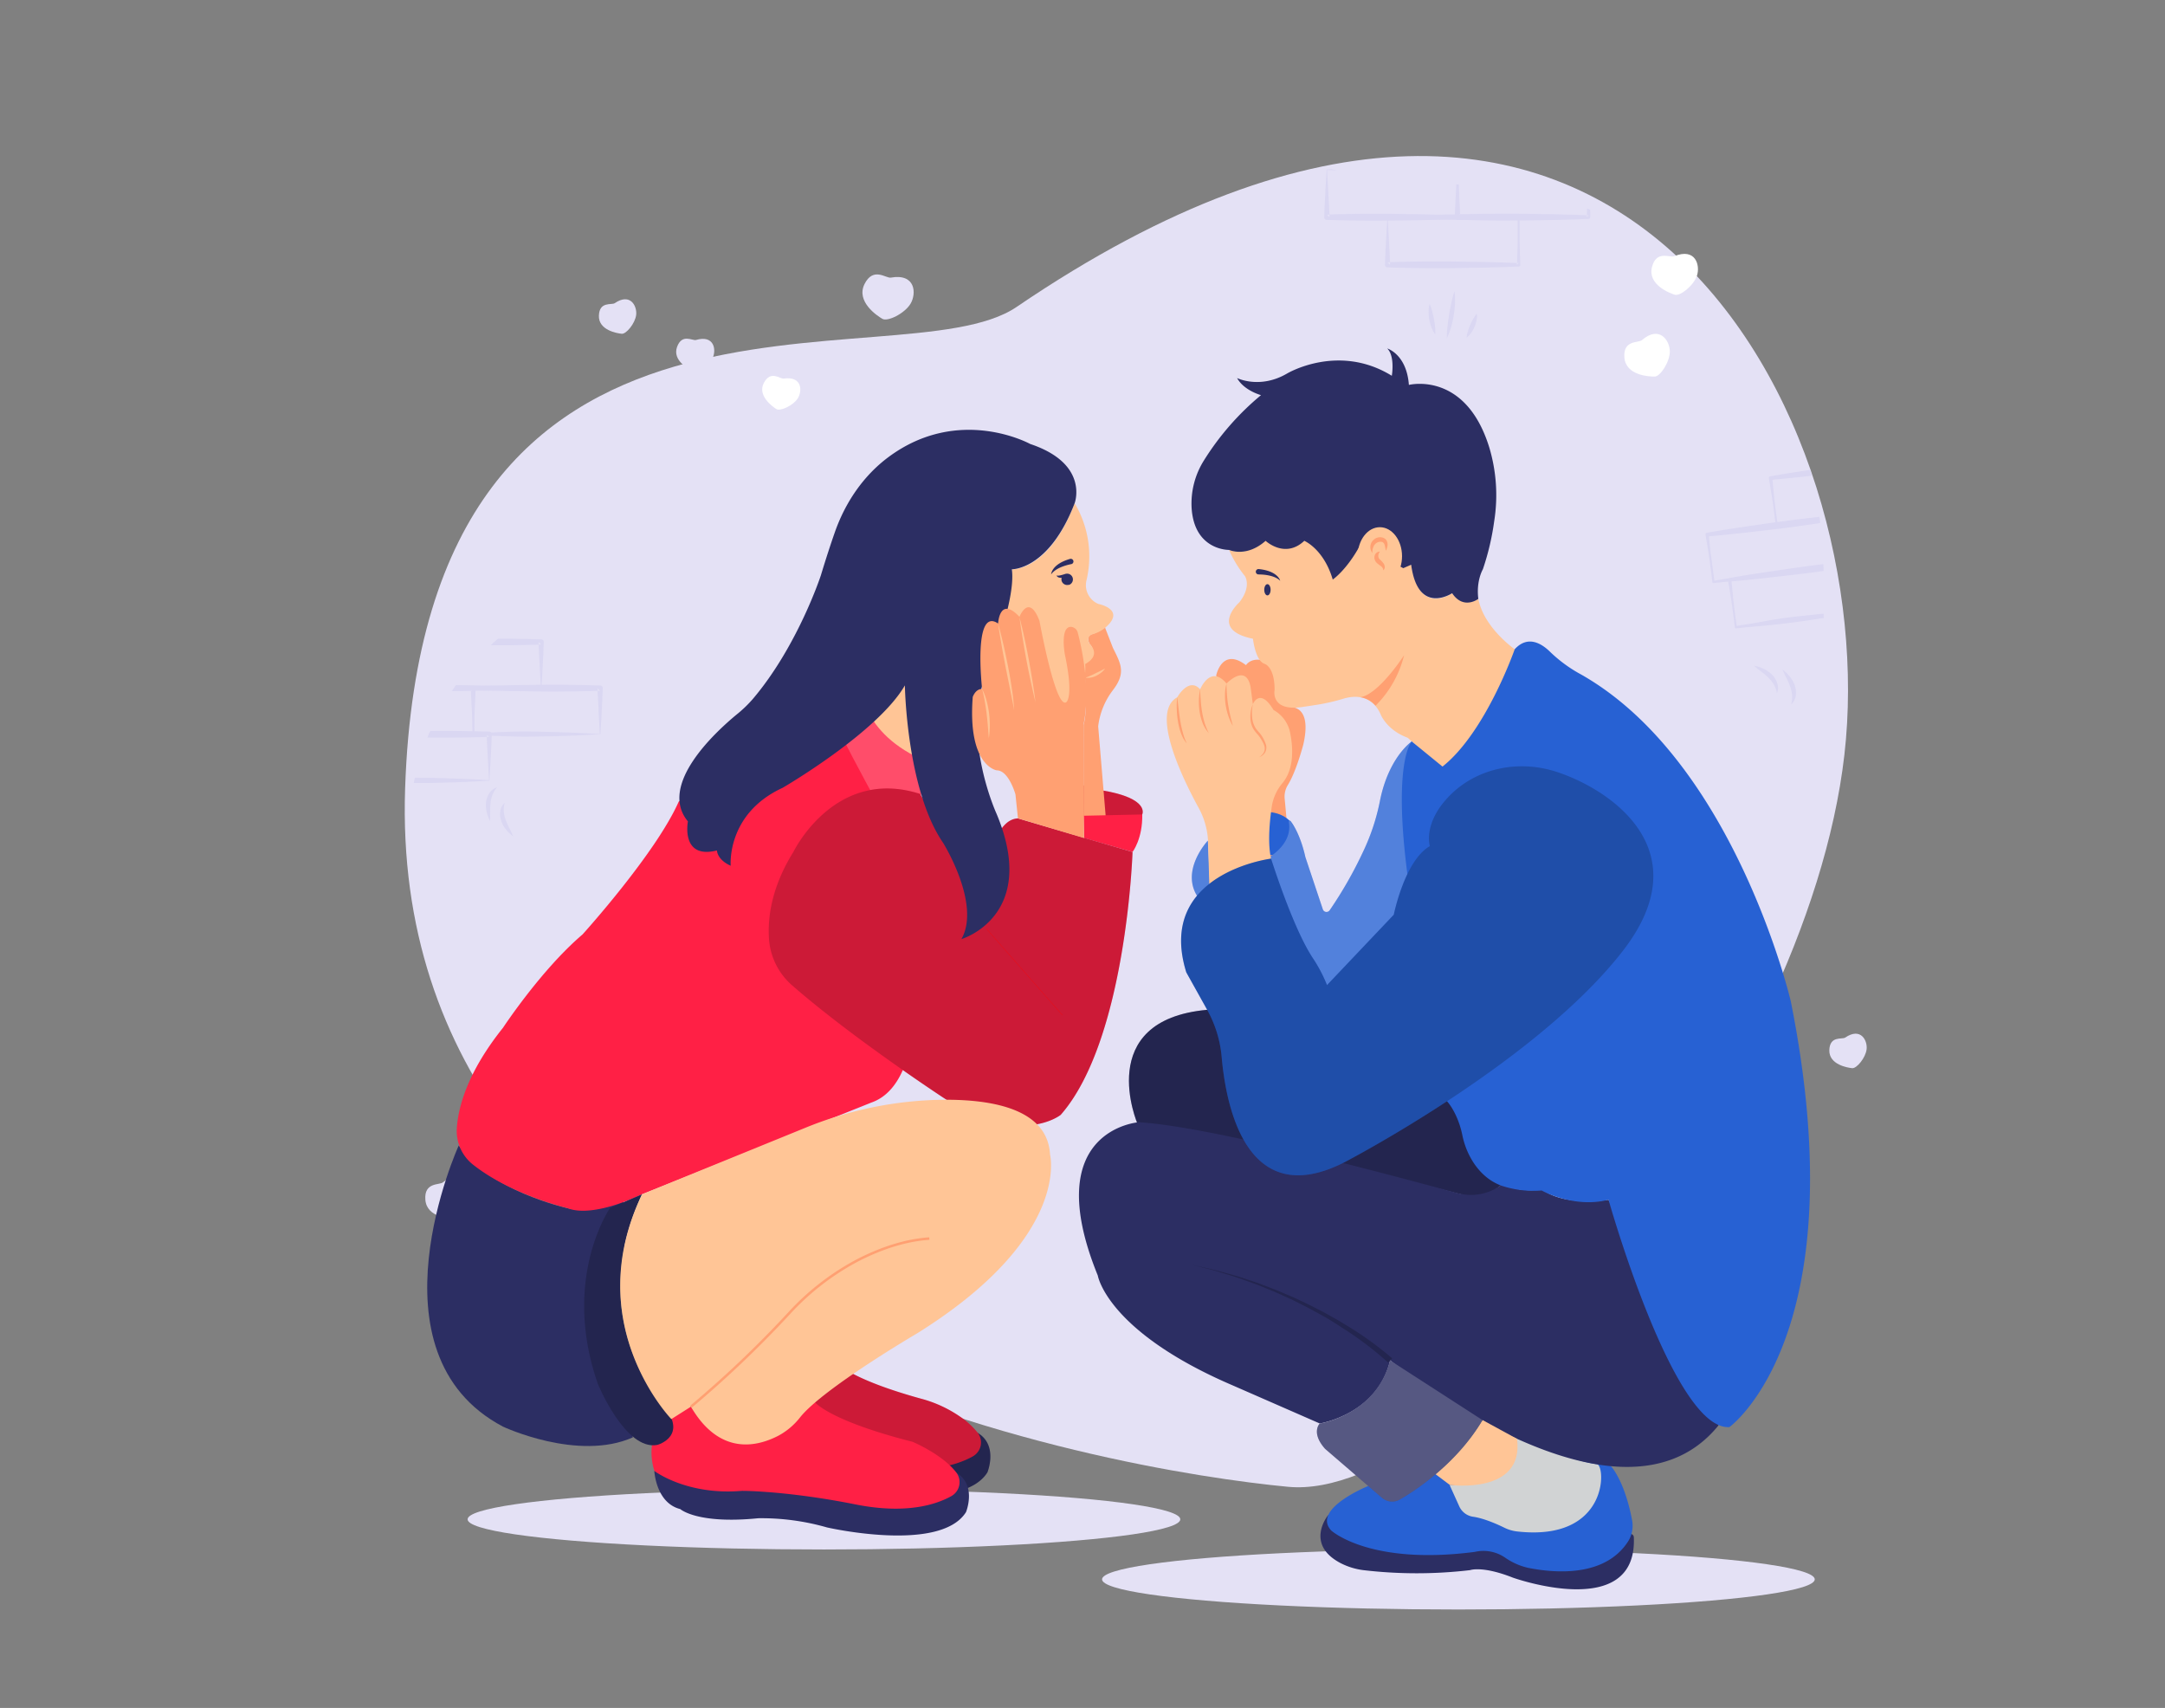 <svg id="a1b1b867-d132-46b0-9384-142c0652112b" data-name="Layer 1" xmlns="http://www.w3.org/2000/svg" width="865.76" height="682.89" viewBox="0 0 865.76 682.89"><rect x="0" y="0" width="865.76" height="682.89" fill="#808080" stroke="none"/><path d="M406.52,122.73C359.41,154.79,169.57,90.24,162,315.24s284,272.7,353.1,279.23S722.36,434,737.55,301.82,649.17-42.39,406.52,122.73Z" fill="#e4e1f5"/><path d="M245.82,121.22c-1.22.83-6.13-.84-6.33,5s7.35,7.06,9.14,7.23,5.37-4.16,5.77-7.58S252.11,116.94,245.82,121.22Z" fill="#e4e1f5"/><path d="M278.32,135.93c-1.42.41-5.58-2.7-7.57,2.78s4.82,9,6.47,9.71,6.39-2.3,7.82-5.43S285.62,133.8,278.32,135.93Z" fill="#e4e1f5"/><path d="M231.29,520.63c-1.22.84-6.14-.84-6.34,5s7.36,7.06,9.15,7.23,5.37-4.15,5.76-7.58S237.57,516.36,231.29,520.63Z" fill="#e4e1f5"/><path d="M737.87,414.86c-1.23.83-6.14-.84-6.34,5s7.36,7.06,9.15,7.23,5.37-4.16,5.76-7.58S744.15,410.58,737.87,414.86Z" fill="#e4e1f5"/><path d="M702,415.1c-1.45.27-5.28-3.24-7.8,2s3.9,9.42,5.47,10.3,6.59-1.65,8.32-4.63S709.48,413.71,702,415.1Z" fill="#e4e1f5"/><path d="M538.88,550.57c-1.22.83-6.14-.85-6.33,5s7.35,7.06,9.14,7.23,5.37-4.15,5.77-7.58S545.17,546.29,538.88,550.57Z" fill="#fff"/><path d="M240.27,455.62c-1.46.21-5.13-3.46-7.88,1.68s3.49,9.58,5,10.53,6.65-1.37,8.51-4.27S247.8,454.55,240.27,455.62Z" fill="#fff"/><path d="M313.37,151.37c-1.46.21-5.14-3.46-7.89,1.68s3.49,9.58,5,10.52,6.66-1.36,8.52-4.26S320.89,150.3,313.37,151.37Z" fill="#fff"/><path d="M356.21,111c-1.95.34-7-4.43-10.5,2.58s5.07,12.71,7.16,13.91,8.87-2.1,11.25-6.06S366.27,109.22,356.21,111Z" fill="#e4e1f5"/><path d="M684.7,489.7c-1.86.33-6.7-4.22-10,2.46s4.83,12.13,6.83,13.27,8.45-2,10.72-5.78S694.29,488.05,684.7,489.7Z" fill="#e4e1f5"/><path d="M177.15,472.73c-1.38,1.18-7.62-.18-7.05,7s10,7.61,12.17,7.57,6-5.82,6-10.05S184.23,466.64,177.15,472.73Z" fill="#e4e1f5"/><path d="M213.84,438.13c-1.38,1.18-7.62-.18-7.05,7s10,7.6,12.17,7.56,6-5.82,6-10.05S220.92,432,213.84,438.13Z" fill="#fff"/><path d="M669.47,102.46c-1.68.68-7.16-2.58-8.88,4.38s7,10.36,9.16,11,7.51-3.63,8.85-7.65S678.12,98.91,669.47,102.46Z" fill="#fff"/><path d="M656.58,136c-1.37,1.18-7.61-.18-7,7s10,7.61,12.17,7.56,6-5.82,6-10.05S663.67,129.87,656.58,136Z" fill="#fff"/><ellipse cx="583.2" cy="631.47" rx="142.5" ry="12.06" fill="#e4e1f5"/><ellipse cx="329.49" cy="607.47" rx="142.5" ry="12.06" fill="#e4e1f5"/><path d="M486.34,270.08s2.3-11.46,11.92-4.13c0,0,1.49-2.55,5.48-2.15a9.22,9.22,0,0,1,8.05,8l1,6.8a5,5,0,0,0,4.17,4.16c3.13.53,6.82,3.4,4.24,14.85,0,0-2.77,10.74-6.2,16.25a8.86,8.86,0,0,0-1.27,5.51l1.58,17.05-7,6.95-9.12-27Z" fill="#ffa072"/><path d="M270.2,572.22s.61,12.83,10.39,15.27c0,0,6.72,6.11,31.16,3.67a95.45,95.45,0,0,1,27.5,3.66s45.21,10.39,55.6-6.11c0,0,4.45-10.81-3.88-15.79Z" fill="#2c2e63"/><path d="M270.2,572.22s.61,12.83,10.39,15.27c0,0,6.72,6.11,31.16,3.67a95.45,95.45,0,0,1,27.5,3.66s45.21,10.39,55.6-6.11c0,0,4.45-10.81-3.88-15.79Z" opacity="0.2"/><path d="M261.65,588.1s.61,12.83,10.39,15.28c0,0,6.72,6.11,31.16,3.66a95.19,95.19,0,0,1,27.49,3.67s45.22,10.39,55.6-6.11c0,0,4.46-10.81-3.88-15.79Z" fill="#2c2e63"/><path d="M350.85,585.66c20.24,4.05,32.25-.06,38.17-3.37a6.39,6.39,0,0,0,2-9.37,32,32,0,0,0-7-6.44,50.09,50.09,0,0,0-15.66-7.23c-29-8-33.94-14.53-33.94-14.53-4.28.61-7.95,7.95-7.95,7.95-9.77,9.77-18.94,7.94-18.94,7.94-15.88,0-22.6-14.05-22.6-14.05-22,5.49-14.67,25.66-14.67,25.66S283,582,305,580.16C305,580.16,323.36,580.16,350.85,585.66Z" fill="#ff2045"/><path d="M350.85,585.66c20.24,4.05,32.25-.06,38.17-3.37a6.39,6.39,0,0,0,2-9.37,32,32,0,0,0-7-6.44,50.09,50.09,0,0,0-15.66-7.23c-29-8-33.94-14.53-33.94-14.53-4.28.61-7.95,7.95-7.95,7.95-9.77,9.77-18.94,7.94-18.94,7.94-15.88,0-22.6-14.05-22.6-14.05-22,5.49-14.67,25.66-14.67,25.66S283,582,305,580.16C305,580.16,323.36,580.16,350.85,585.66Z" opacity="0.2"/><path d="M342.3,601.55c20.24,4,32.25-.06,38.16-3.37a6.39,6.39,0,0,0,2-9.37c-5.52-7.29-17.5-12.32-17.5-12.32-33.61-8.55-39.11-15.88-39.11-15.88-4.27.61-7.94,7.94-7.94,7.94-9.78,9.78-18.94,7.94-18.94,7.94-15.89,0-22.61-14-22.61-14-22,5.5-14.66,25.66-14.66,25.66s12.83,9.78,34.83,7.95C296.48,596.05,314.81,596.05,342.3,601.55Z" fill="#ff2045"/><path d="M183.44,458s-37.88,83.1,17.72,112.42c0,0,29.94,14.06,51.93,4.28,0,0-15.84-56.34-3.62-94.83,0,0-12.87,5.63-22.65,3.18C226.82,483,195.66,476.29,183.44,458Z" fill="#2c2e63"/><path d="M433.28,326.16s23.49,8,23.49-.53c0,0,3.2-6.41-16-9.61l-8-2.14Z" fill="#ff2045"/><path d="M433.28,326.16s23.49,8,23.49-.53c0,0,3.2-6.41-16-9.61l-8-2.14Z" opacity="0.2"/><path d="M442.36,328.83l-3.21-38.43A29.62,29.62,0,0,1,445,276c5.33-6.94,3.28-10.49.07-16.91l-3.21-8.25,0,0a17,17,0,0,1-5.13,2.7c-1.22.43-2.28,1.47-.94,4,0,0,4.07,3.57-2.35,8.15,0,0,1.94,17.07-.15,24.16v36.3Z" fill="#ffa072"/><path d="M361.85,274.05S351,285.82,346.23,288.48c0,0,13.74,12.59,20.68,15.26Z" fill="#ffc596"/><path d="M189.25,465.73a17.12,17.12,0,0,1-6.58-14.57c.55-8.45,4.18-22.36,18.49-40.25,0,0,15.27-23.21,31.77-37.27,0,0,29.33-32.38,38.49-53.15L331.3,282.6s11.61,28.72,27.5,42.77c0,0,23.22,103.87-10.39,115.48l-91.65,36.66s-19.55,9.78-29.94,5.5C226.82,483,204.58,477.81,189.25,465.73Z" fill="#ff2045"/><path d="M433.28,326.16l.26,8.89,19.35,5.6s4.09-5.3,3.88-15Z" fill="#ff2045"/><path d="M441.89,267.33a7.14,7.14,0,0,1-1.54,1.61,11.58,11.58,0,0,1-1.88,1.21,7.63,7.63,0,0,1-4.37.84l2-.84c.64-.3,1.29-.57,1.91-.9C439.3,268.63,440.53,268,441.89,267.33Z" fill="#ffc596"/><path d="M429.74,201.2a41.49,41.49,0,0,1,4.74,30.8,8.13,8.13,0,0,0,4.74,9.47s11.45,2.21,2.63,9.61a13.58,13.58,0,0,1-4.79,2.47c-1.35.41-2.74,1.44-1.28,4,0,0,4.89,4.28-1.83,7.95.94,11.88-8.27,22-19.25,22.31-9.92.31-19.08-7.41-20.46-18,1.82-5.33,3.48-11.1,5.19-17.18,2.6-9.24,5.19-19.78,5.19-25C404.62,227.61,419.42,228.56,429.74,201.2Z" fill="#ffc596"/><path d="M531.1,605.82s-9.53,11.54,5,19.17a27.48,27.48,0,0,0,9.08,2.8,182.59,182.59,0,0,0,42.69,0s4.89-1.83,17.11,3c0,0,49.84,17.8,48.37-16.17a1.39,1.39,0,0,0-1.6-1.31l-37.6,5.87-40.33-10.38Z" fill="#2c2e63"/><path d="M547,594.21s-22.61,9.17-14.67,17.72c0,0,15.28,14.06,57.44,8.56a15.34,15.34,0,0,1,12.12,2.31,26.3,26.3,0,0,0,9.08,4.05c10.2,2.07,30.88,4.07,40.2-10.72a11.71,11.71,0,0,0,1.45-8.47c-1-5.36-3.33-14.6-7.86-20.78l-16.5-18.33Z" fill="#2761d3"/><ellipse cx="506.44" cy="333.34" rx="11.52" ry="8.7" fill="#2761d3"/><path d="M560.67,226.71l-8.88-4.32-8.87-4.33a99.65,99.65,0,0,1-9.56,13.2s-5.46-14.11-11.83-15c0,0-7.69,6.25-15.43-.58,0,0-6,7-14.61,4.22a45.59,45.59,0,0,0,6.37,10.47s2.74,4.1-2.27,10.47c0,0-12.29,10.92,5.46,14.56,0,0,.91,8.65,4.55,10,0,0,4.1.91,4.1,10.47,0,0-1.82,8.65,10.92,6.83,2.89-.42,5.25-.78,7.16-1.1a78.8,78.8,0,0,0,9.71-2.32c3.44-1,10.78-2,14.53,6.15,0,0,2.28,6.37,10.92,9.56l14.45,12.94s23.28-23.73,28.79-48c0,0-12.75-8.64-15-20.48,0,0-5.92,4.1-10.47-2.27,0,0-13.2,9.56-16.38-11.38l-3.64.91" fill="#ffc596"/><path d="M638.57,585.4c3.61.43,4.89,31.14-32,26.91a15.56,15.56,0,0,1-5-1.49c-2.9-1.42-8.16-3.76-12.49-4.38a7.17,7.17,0,0,1-5.54-4.17l-3.87-8.55s26.85,2.13,24.67-19.56C604.4,574.16,628.19,584.18,638.57,585.4Z" fill="#d1d3d4"/><path d="M454.9,449.41S437,407.89,482.74,403.75l85.45.92,49.06,50.51-16.54,18.33-8,6.2S472.94,448.68,454.9,449.41Z" fill="#2c2e63"/><path d="M454.9,449.41S437,407.89,482.74,403.75l85.45.92,49.06,50.51-16.54,18.33-8,6.2S472.94,448.68,454.9,449.41Z" opacity="0.2"/><path d="M455.37,448.7S415.21,451.57,439,510c0,0,3.61,22.37,54.12,44l34.64,15.15s23.09-3.61,28.14-25.26c0,0,91.64,75.05,131.33,26l-44-90.2s-18,2.89-26.7-4.33c0,0-7.1,2-15.82-1.87h0A20.27,20.27,0,0,1,583,477.08C556.74,470,484.66,450.45,455.37,448.7Z" fill="#2c2e63"/><path d="M564.54,296.46s-9.31,6.26-12.76,24a85.72,85.72,0,0,1-6.69,20.08,164.21,164.21,0,0,1-13.38,23.43,1.54,1.54,0,0,1-2.72-.38l-7-20.95s-1.77-8.88-5.86-14.31a.42.42,0,0,0-.75.34c.91,4.58-.13,16.33-31.63,22.63L483,336.12s-11.55,12.26-3.61,23.09l31,59.17,54.12-44.74Z" fill="#2761d3"/><path d="M564.54,296.46s-9.31,6.26-12.76,24a85.72,85.72,0,0,1-6.69,20.08,164.21,164.21,0,0,1-13.38,23.43,1.54,1.54,0,0,1-2.72-.38l-7-20.95s-1.77-8.88-5.86-14.31a.42.42,0,0,0-.75.34c.91,4.58-.13,16.33-31.63,22.63L483,336.12s-11.55,12.26-3.61,23.09l31,59.17,54.12-44.74Z" fill="#fff" opacity="0.2"/><path d="M313.58,274.66S303.81,293,291,306.43c0,0-12.22,14.06-15.89,22" fill="none" stroke="red" stroke-miterlimit="10" stroke-width="0.1"/><path d="M331.3,282.6l12.83-7.33s1.23,21.39,31.78,31.16l3.66,13.44s-19-4.47-31.2-3.25C348.37,316.62,334.36,291.16,331.3,282.6Z" fill="#ff2045"/><path d="M331.3,282.6l12.83-7.33s1.23,21.39,31.78,31.16l3.66,13.44s-19-4.47-31.2-3.25C348.37,316.62,334.36,291.16,331.3,282.6Z" fill="#fff" opacity="0.2"/><path d="M316.79,394a27.08,27.08,0,0,1-9.27-18.5c-.59-8.51.93-20.71,9.73-34.84,0,0,16.5-34.22,50.71-23.22a326.23,326.23,0,0,1,15.38,29.82c3.47,7.67,6.47,15.07,9.06,22.12-.45-4.57.42-11.87,2.06-20.86,1.91-10.46,5.58-21,12.61-21.3l45.82,13.44s-2.44,75.15-28.72,105.09c0,0-16.49,13.44-47.65-7.33C376.52,438.41,340.66,414.85,316.79,394Z" fill="#ff2045"/><path d="M316.79,394a27.08,27.08,0,0,1-9.27-18.5c-.59-8.51.93-20.71,9.73-34.84,0,0,16.5-34.22,50.71-23.22a326.23,326.23,0,0,1,15.38,29.82c3.47,7.67,6.47,15.07,9.06,22.12-.45-4.57.42-11.87,2.06-20.86,1.91-10.46,5.58-21,12.61-21.3l45.82,13.44s-2.44,75.15-28.72,105.09c0,0-16.49,13.44-47.65-7.33C376.52,438.41,340.66,414.85,316.79,394Z" opacity="0.2"/><path d="M243.93,483s-19.55,28.11-4.89,70.27c0,0,11,26.88,23.83,24.44,0,0,13.44-3.67,1.22-17.11,0,0-30.55-33.61-7.33-83.1Z" fill="#2c2e63"/><path d="M243.93,483s-19.55,28.11-4.89,70.27c0,0,11,26.88,23.83,24.44,0,0,13.44-3.67,1.22-17.11,0,0-30.55-33.61-7.33-83.1Z" opacity="0.2"/><line x1="424.84" y1="405.89" x2="394.43" y2="371.3" fill="none" stroke="red" stroke-miterlimit="10" stroke-width="0.1"/><path d="M564.31,225.8c2.73,20.48,16.38,11.38,16.38,11.38,4.55,6.82,10.47,2.27,10.47,2.27-.91-7.28,1.82-11.83,1.82-11.83a102.61,102.61,0,0,0,4.54-19.28,66.39,66.39,0,0,0-2-29.52C586,148.16,563.4,153.9,563.4,153.9c-.91-12.29-8.65-14.57-8.65-14.57,3.19,3.19,1.82,10.92,1.82,10.92-21.39-13.19-41.87-.91-41.87-.91-10.92,6.38-20,1.82-20,1.82,2.73,5,9.56,6.83,9.56,6.83a108.48,108.48,0,0,0-22.93,26.28,32.37,32.37,0,0,0-4.8,19.09c1.2,16.84,15,16.52,15,16.52s6.83,3.19,14.57-3.64c0,0,7.73,7.29,15.47,0,0,0,7.74,3.19,11.38,15.48,0,0,5.46-3.64,10.92-13.66l17.29,9.11Z" fill="#2c2e63"/><path d="M564.54,296.46s-7.9,7.91-1.41,55.53c0,0,3.61,74.33,15.88,88.76,0,0,4,4.51,5.76,13.11,1.8,8.84,7.37,17.36,15.9,20.3A41.07,41.07,0,0,0,616.49,476s13,7.29,26.74,3.68c0,0,26,92.37,48.35,90.92,0,0,51.23-36.8,24.53-170.29,0,0-22.46-95.81-83.83-130.62a56.25,56.25,0,0,1-12.21-8.87c-3.52-3.53-9.08-7-14.36-1.22,0,0-11.55,33.19-28.87,46.9Z" fill="#2761d3"/><path d="M555.1,544.79a133.68,133.68,0,0,0-17.51-13.35c-1.54-1-3.09-2-4.68-3s-3.14-1.94-4.77-2.8L523.28,523l-4.94-2.5-1.24-.63-1.26-.58-2.53-1.15c-1.68-.77-3.35-1.56-5.07-2.23l-5.15-2.1c-1.72-.67-3.48-1.26-5.21-1.89-3.47-1.32-7-2.32-10.58-3.42-1.76-.59-3.57-1-5.36-1.45l-5.4-1.37,5.43,1.23c1.81.42,3.63.77,5.41,1.3,3.57,1,7.18,1.91,10.69,3.14,1.76.59,3.54,1.13,5.28,1.77l5.22,2c1.75.63,3.45,1.38,5.16,2.11l2.57,1.09,1.28.55,1.26.59,5,2.39,5,2.57c1.67.83,3.26,1.8,4.89,2.7s3.22,1.88,4.81,2.85a136.17,136.17,0,0,1,18.19,13.13Z" opacity="0.2"/><path d="M574,589.39l5.77,4.33s29.87,4.06,26.87-18.43l-13.78-7.51S587.09,578.17,574,589.39Z" fill="#ffc596"/><path d="M483.59,353.94l-.47-16.34a30.66,30.66,0,0,0-3.91-14.8c-6.81-12.48-19.1-38.17-8.45-44,0,0,4.59-8.24,9.17-3.2,0,0,4.12-10.08,10.54-2.29,0,0,7.79-8.25,9.62,1.37l.92,6.87s2.75-6.87,8.25,2.3l.7.44a13.28,13.28,0,0,1,5.92,8.52c1.18,5.76,1.84,14.59-3.15,20.44a18.93,18.93,0,0,0-4.22,9.66c-.85,5.94-1.6,14.44-.22,20.44C508.29,343.33,492.47,353.1,483.59,353.94Z" fill="#ffc596"/><path d="M649,380.13c31.33-40.46-5.38-64.66-26.64-71.55-15-4.87-31.84-1.59-42.84,9.73-10.62,10.92-7.73,20-7.73,20-10.1,5.77-14.43,27.42-14.43,27.42l-26.7,28.14-.08-.2A59.06,59.06,0,0,0,524.94,383c-8-12.08-16.65-39.69-16.65-39.69s-46.18,5.78-33.91,45.46l8.36,15a47.17,47.17,0,0,1,5.8,18.9c1.72,19.7,10,62.16,49.34,41.91C537.88,464.56,614.37,424.87,649,380.13Z" fill="#2761d3"/><path d="M649,380.13c31.33-40.46-5.38-64.66-26.64-71.55-15-4.87-31.84-1.59-42.84,9.73-10.62,10.92-7.73,20-7.73,20-10.1,5.77-14.43,27.42-14.43,27.42l-26.7,28.14-.08-.2A59.06,59.06,0,0,0,524.94,383c-8-12.08-16.65-39.69-16.65-39.69s-46.18,5.78-33.91,45.46l8.36,15a47.17,47.17,0,0,1,5.8,18.9c1.72,19.7,10,62.16,49.34,41.91C537.88,464.56,614.37,424.87,649,380.13Z" opacity="0.2"/><path d="M592.82,567.78c-9.68,16.66-25.78,27.61-33,31.76a6.23,6.23,0,0,1-7.19-.67l-22.74-19.58c-5.77-6.49-2.16-10.1-2.16-10.1s22.5-3.45,28.14-25.26Z" fill="#2c2e63"/><path d="M592.82,567.78c-9.68,16.66-25.78,27.61-33,31.76a6.23,6.23,0,0,1-7.19-.67l-22.74-19.58c-5.77-6.49-2.16-10.1-2.16-10.1s22.5-3.45,28.14-25.26Z" fill="#fff" opacity="0.2"/><ellipse cx="551.79" cy="222.39" rx="8.87" ry="11.6" fill="#ffc596"/><path d="M429.74,201.2s6-15.75-17.79-23.69c0,0-28.42-15.7-56.64,5.23-10.15,7.54-17.38,18.31-21.53,30.25-1.57,4.49-3.44,10.17-5.53,17.07,0,0-9.27,28.34-27.28,49.5a50.14,50.14,0,0,1-6.4,6.13c-8.65,7.14-31.49,28.22-19.48,42.74,0,0-3,15.27,11.61,11.61,0,0,0,3.66,5.5,6.11,0,0-1.83-20.78,20.77-31.16,0,0,37.88-22,48.88-40.94,0,0,.61,41.55,15.28,62.93,0,0,15.27,24.44,7.33,38.5,0,0,31.16-9.17,14.05-50.11,0,0-14.05-30.55-4.27-55.6,0,0,12.22-29.33,10.38-42.16C404.62,227.61,419.42,228,429.74,201.2Z" fill="#2c2e63"/><path d="M407.07,327.21l-1-9.59s-2.67-9.61-7.47-9.61c0,0-11.74-1.6-9.61-29.35,0,0,1.07-3.21,3.74-3.21,0,0-3.74-33.09,6.4-26.15,0,0,.54-11.21,8.54-2.67,0,0,3.74-9.61,8,1.6,0,0,6.4,35.23,10.67,32.56,0,0,3.21-1.6-.53-19.21,0,0-2-11,2.45-10.94A3,3,0,0,1,431,253c1.36,5.17,5.38,22.55,2.24,36.9l.26,45.19Z" fill="#ffa072"/><path d="M399.12,249.3c.81,2.84,1.5,5.7,2.16,8.56s1.26,5.75,1.83,8.64,1.08,5.79,1.5,8.7a76.36,76.36,0,0,1,.92,8.79c-.25-1.45-.5-2.89-.81-4.33l-.86-4.32-1.73-8.65c-.54-2.89-1.11-5.77-1.6-8.67S399.53,252.22,399.12,249.3Z" fill="#ffc596"/><path d="M407.66,246.63c.74,2.81,1.37,5.64,2,8.47s1.17,5.67,1.72,8.52,1,5.7,1.48,8.56l.67,4.3c.18,1.43.4,2.87.56,4.31-.38-1.4-.69-2.82-1-4.22l-.94-4.25c-.62-2.83-1.17-5.67-1.72-8.52s-1-5.7-1.48-8.56S408,249.52,407.66,246.63Z" fill="#ffc596"/><path d="M392.72,275.45a22.64,22.64,0,0,1,1.8,4.72,38.15,38.15,0,0,1,1,5,40.61,40.61,0,0,1,.29,5.05,33.75,33.75,0,0,1-.4,5l-.38-5c-.13-1.65-.31-3.3-.5-4.95s-.46-3.28-.74-4.91S393.15,277.08,392.72,275.45Z" fill="#ffc596"/><path d="M256.76,477.51,321.86,451a150.19,150.19,0,0,1,54.89-11.28c20.6-.23,42.2,3.88,43.15,21.92,0,0,8.55,33-53.16,71.48,0,0-37.54,22-46.75,33.53a27.56,27.56,0,0,1-8.72,7.39c-8.63,4.47-23.5,8-35-11.59l-7.81,4.95S231.71,529.45,256.76,477.51Z" fill="#ffc596"/><path d="M276.31,562.44a429.44,429.44,0,0,0,38.92-37,101.69,101.69,0,0,1,27.15-21.23c8.33-4.37,18.49-8.24,29.25-9" fill="none" stroke="#ffa072" stroke-miterlimit="10"/><path d="M427.45,233.8a2.32,2.32,0,0,1-2.9-1.5,2.24,2.24,0,0,1,0-1.28c-1.9.1-2.06-1-2.06-1,.38.44,2.5-.21,3.38-.51h0l.26-.09h0l.11,0a2.31,2.31,0,0,1,1.22,4.45Z" fill="#2c2e63"/><path d="M429.22,224.2h0a1.07,1.07,0,0,1-.82,1.35c-2.07.41-6.34,1.55-8.06,4.13,0,0,0-4,7.53-6.21A1.08,1.08,0,0,1,429.22,224.2Z" fill="#2c2e63"/><path d="M502.19,228.5h0a1.08,1.08,0,0,0,1.06,1.18c2.1,0,6.51.33,8.69,2.54,0,0-.78-3.89-8.57-4.69A1.08,1.08,0,0,0,502.19,228.5Z" fill="#2c2e63"/><ellipse cx="506.83" cy="235.81" rx="1.27" ry="2.25" fill="#2c2e63"/><path d="M544.05,278.78a9.88,9.88,0,0,1,6,3.4A42.9,42.9,0,0,0,561.47,262S551.5,277.48,544.05,278.78Z" fill="#ffa072"/><path d="M551.83,220.55a2.62,2.62,0,0,0-.65,1.86,1.85,1.85,0,0,0,.64,1.3,9.61,9.61,0,0,1,1.58,1.76,2.86,2.86,0,0,1,.35,1.38,1.35,1.35,0,0,1-.67,1.17,1.29,1.29,0,0,0-.23-1,3,3,0,0,0-.61-.67,13.93,13.93,0,0,1-1.76-1.36,3.19,3.19,0,0,1-.77-1.31,2.71,2.71,0,0,1,0-1.55A2.18,2.18,0,0,1,551.83,220.55Z" fill="#ffa072"/><path d="M548.79,221.11a3.92,3.92,0,0,1-.63-3.51,4,4,0,0,1,2.88-2.7,3.57,3.57,0,0,1,2.14.14,2.59,2.59,0,0,1,1.54,1.63,3.71,3.71,0,0,1,.06,1.92c-.14.58-.33,1.09-.52,1.64-.39-1.11-.37-2.32-.87-3a1.25,1.25,0,0,0-.8-.56,2.4,2.4,0,0,0-1.13,0,3.14,3.14,0,0,0-2,1.45A5.64,5.64,0,0,0,548.79,221.11Z" fill="#ffa072"/><path d="M470.76,278.78l.57,4.75c.19,1.58.39,3.15.66,4.7a45.1,45.1,0,0,0,1,4.62,22.8,22.8,0,0,0,1.63,4.44,13.24,13.24,0,0,1-2.38-4.2,25.52,25.52,0,0,1-1.2-4.7,35.13,35.13,0,0,1-.46-4.8A31,31,0,0,1,470.76,278.78Z" fill="#ffa072"/><path d="M479.93,275.58c0,1.53.14,3,.25,4.54s.27,3,.51,4.46a38.25,38.25,0,0,0,1,4.37,27.15,27.15,0,0,0,1.7,4.18,13.56,13.56,0,0,1-2.43-3.92,21.76,21.76,0,0,1-1.22-4.47A25.39,25.39,0,0,1,479.93,275.58Z" fill="#ffa072"/><path d="M490.47,273.29c0,1.45.07,2.89.17,4.31s.25,2.85.49,4.25.49,2.81.82,4.21.7,2.78,1.07,4.19a20.74,20.74,0,0,1-1.82-4,25,25,0,0,1-1.34-8.65A17.08,17.08,0,0,1,490.47,273.29Z" fill="#ffa072"/><path d="M501,281.53a17.41,17.41,0,0,0-.21,5.88,9.06,9.06,0,0,0,.8,2.73,7.44,7.44,0,0,0,.69,1.23c.28.36.57.73.91,1.12a13.83,13.83,0,0,1,3.07,5.31,4.13,4.13,0,0,1-.4,3.13,5.13,5.13,0,0,1-2.4,1.86,5.42,5.42,0,0,0,2-2.1,3.67,3.67,0,0,0,.07-2.69,15.4,15.4,0,0,0-3.07-4.86c-.31-.36-.63-.79-.95-1.22a5.84,5.84,0,0,1-.41-.68,3.9,3.9,0,0,1-.35-.71,9.49,9.49,0,0,1-.71-3A13.29,13.29,0,0,1,501,281.53Z" fill="#ffa072"/><path d="M205.2,334.37a13.9,13.9,0,0,1-2.77-2.59,11.44,11.44,0,0,1-1.94-3.36,8.24,8.24,0,0,1-.43-4,5.38,5.38,0,0,1,1.78-3.45,9.81,9.81,0,0,0-.36,3.52,12.73,12.73,0,0,0,.72,3.29,28.65,28.65,0,0,0,1.41,3.2A36,36,0,0,1,205.2,334.37Z" fill="#dad7f2"/><path d="M196,328.29a13.43,13.43,0,0,1-1.36-3.55,11.35,11.35,0,0,1-.29-3.87,8.32,8.32,0,0,1,1.34-3.75,5.41,5.41,0,0,1,3.12-2.33,9.65,9.65,0,0,0-1.87,3,12.45,12.45,0,0,0-.78,3.28,26.8,26.8,0,0,0-.12,3.5C196,325.77,196.07,327,196,328.29Z" fill="#dad7f2"/><path d="M216.43,255.64h-.05q-6.33-.21-12.68-.28c-1.5,0-3,0-4.49,0l-.05,0c-1,.85-2,1.73-2.93,2.63q3.74,0,7.47,0,5.85-.07,11.69-.25l0-1.05,1,1-1,0c.09,2.61.24,5.24.38,7.92l.45,8.17.06,1.22c-4.45-.24-8.79-.45-13-.6-2.67-.11-5.32-.18-7.94-.24l-4.69-.09-2.5,0c-2,0-3.9,0-5.84,0-.47.66-.93,1.34-1.37,2,2.46.08,4.91.09,7.35.08h.39l1.3,0h.33l1.18,0c1.47,0,2.93,0,4.39-.07q4.2-.1,8.33-.25c4.19-.16,8.3-.36,12.3-.6l.08-1.41.18-3c.09-1.51.19-3.05.26-4.6.15-3.11.33-6.28.41-9.48A1,1,0,0,0,216.43,255.64Z" fill="#dad7f2"/><path d="M189.67,288.64c0,.18,0,.35,0,.53l-.18,3.18h.25C189.67,291.11,189.67,289.87,189.67,288.64Zm0,0c0,.18,0,.35,0,.53l-.18,3.18h.25C189.67,291.11,189.67,289.87,189.67,288.64Zm0,0c0,.18,0,.35,0,.53l-.18,3.18h.25C189.67,291.11,189.67,289.87,189.67,288.64Zm0,0c0,.18,0,.35,0,.53l-.18,3.18h.25C189.67,291.11,189.67,289.87,189.67,288.64Zm0,0c0,.18,0,.35,0,.53l-.18,3.18h.25C189.67,291.11,189.67,289.87,189.67,288.64Zm0,0c0,.18,0,.35,0,.53l-.18,3.18h.25C189.67,291.11,189.67,289.87,189.67,288.64Zm0,0c0,.18,0,.35,0,.53l-.18,3.18h.25C189.67,291.11,189.67,289.87,189.67,288.64Zm0,0c0,.18,0,.35,0,.53l-.18,3.18h.25C189.67,291.11,189.67,289.87,189.67,288.64ZM240,274.08H240q-6.33-.19-12.67-.28c-3.58-.05-7.17-.05-10.76,0h-1.92L202,274l-6.34.16h-.32l-5.28.22h0l-.73,0h0a.67.67,0,0,0-.64.69c0,.11,0,.22,0,.34s0,.47,0,.7h0c.08,2.73.2,5.45.23,8.17,0,1.27,0,2.54,0,3.81v.47c0,1.25,0,2.5,0,3.74,0,.37,0,.73,0,1.1v.1a.49.49,0,0,0,0,.12.45.45,0,0,0,.4.32h0c1.77,0,3.55.1,5.33.17.21,0,.42,0,.62,0l1.38.05c1.83.08,3.66.15,5.51.21,4.33.19,8.66.2,12.93.12s8.54-.17,12.72-.33,8.3-.36,12.3-.6l.25-4.46c.1-1.51.2-3,.26-4.6.15-3.1.34-6.27.42-9.47A1,1,0,0,0,240,274.08Zm-.66,10,.52,9.39c-4.45-.24-8.79-.45-13.05-.6s-8.46-.27-12.63-.34-8.3-.06-12.43.13c-1.79.06-3.58.13-5.39.22-2.22.1-4.46.19-6.69.24,0,.14,0,.29,0,.43l-.43-.42h.42c0-.25,0-.5,0-.75,0-1.25,0-2.49,0-3.72v0c0-1.42,0-2.85,0-4.28,0-2.73.15-5.46.24-8.19,0-.11,0-.22,0-.32l-.66,0,.68-.68c0,.23,0,.47,0,.71h.33l5.34.21h.22l6.12.16,12.67.19c4.23.06,8.45.07,12.68,0,3.9,0,7.79-.12,11.69-.24q0-.52,0-1l1,1-1,0C239.08,278.76,239.25,281.39,239.38,284.07Zm-49.71,4.57c0,.18,0,.35,0,.53l-.18,3.18h.25C189.67,291.11,189.67,289.87,189.67,288.64Zm0,0c0,.18,0,.35,0,.53l-.18,3.18h.25C189.67,291.11,189.67,289.87,189.67,288.64Zm0,0c0,.18,0,.35,0,.53l-.18,3.18h.25C189.67,291.11,189.67,289.87,189.67,288.64Zm0,0c0,.18,0,.35,0,.53l-.18,3.18h.25C189.67,291.11,189.67,289.87,189.67,288.64Zm0,0c0,.18,0,.35,0,.53l-.18,3.18h.25C189.67,291.11,189.67,289.87,189.67,288.64Zm0,0c0,.18,0,.35,0,.53l-.18,3.18h.25C189.67,291.11,189.67,289.87,189.67,288.64Zm0,0c0,.18,0,.35,0,.53l-.18,3.18h.25C189.67,291.11,189.67,289.87,189.67,288.64Z" fill="#dad7f2"/><path d="M194.62,294.15c-1.78-.07-3.56-.14-5.33-.17h0a.45.45,0,0,1-.4-.32c-3.83.23-7.78.43-11.79.57-2,.08-4,.15-5.94.2a3.79,3.79,0,0,0-.18.42q6,.07,12,0c3.9,0,7.79-.11,11.69-.24C194.63,294.44,194.63,294.3,194.62,294.15Zm1.78-1.28a1,1,0,0,0-.71-.35h-.06l-5.93-.16h-.83c-2,0-3.94-.08-5.92-.09q-5.44-.08-10.89,0c-.07.17-.14.33-.2.49q-.39.84-.72,1.71a3.79,3.79,0,0,0-.18.42q6,.07,12,0c3.9,0,7.79-.11,11.69-.24,0-.15,0-.29,0-.44s0-.41,0-.61l1,1-1,0c.09,2.61.25,5.24.38,7.93l.52,9.38c-4.46-.24-8.79-.45-13.06-.6S174,311,169.85,311c-1.31,0-2.63-.05-3.95-.05-.16.7-.31,1.41-.46,2.12,1.76,0,3.51,0,5.26,0,4.28-.07,8.54-.17,12.72-.33s8.31-.36,12.29-.6l.27-4.47c.09-1.5.18-3,.26-4.59.14-2.88.31-5.82.38-8.79,0-.22,0-.46,0-.69A.93.93,0,0,0,196.4,292.87Z" fill="#dad7f2"/><path d="M188.87,284.32c0-2.72-.15-5.44-.23-8.17h-.34c.08,2.6.25,5.24.38,7.91l.23,4.06C188.91,286.86,188.9,285.59,188.87,284.32Zm1.15-9.93h0a1,1,0,0,0-.68-.31h-.05c-.39,0-.78,0-1.18,0-1.91-.06-3.81-.11-5.72-.15l-.12.17c-.47.66-.93,1.34-1.37,2l-.18.25c2.51,0,5-.11,7.53-.17h.05c0-.35,0-.7,0-1l1,1-.65,0h-.34c.08,2.6.25,5.24.38,7.91l.23,4.06.23,4.22.06,1.11-.34,0c-4.34-.23-8.56-.43-12.72-.58l-4.28-.14q-.39.84-.72,1.71c2-.05,4-.12,5.94-.2,4-.14,8-.34,11.79-.57l.5,0,0-.41v-.1l0-.77.18-3.18c0-.18,0-.35,0-.53v0c.09-1.32.16-2.66.22-4,.13-2.77.3-5.59.38-8.44,0-.1,0-.2,0-.31s0-.48,0-.72A.92.92,0,0,0,190,274.39Z" fill="#dad7f2"/><path d="M701.46,266.2a14.13,14.13,0,0,1,3.75,1.19,12,12,0,0,1,3.32,2.28,8.65,8.65,0,0,1,2.17,3.52,5.62,5.62,0,0,1-.13,4,10.29,10.29,0,0,0-1.22-3.46A13.46,13.46,0,0,0,707.2,271a30.66,30.66,0,0,0-2.75-2.37A34.75,34.75,0,0,1,701.46,266.2Z" fill="#dad7f2"/><path d="M712.83,267.77a14.2,14.2,0,0,1,2.86,2.72,11.49,11.49,0,0,1,2,3.5,8.57,8.57,0,0,1,.42,4.11,5.57,5.57,0,0,1-1.88,3.57,10.13,10.13,0,0,0,.41-3.64,13.2,13.2,0,0,0-.73-3.42,29.9,29.9,0,0,0-1.44-3.33A35.52,35.52,0,0,1,712.83,267.77Z" fill="#dad7f2"/><path d="M683.4,214.42l5.86-.53,6.55-.69,13.07-1.49c4.35-.51,8.71-1.08,13-1.71,2-.28,4-.56,6-.87-.09-.82-.19-1.65-.31-2.47-2,.22-4,.44-6,.68-3.61.41-7.22.89-10.82,1.4-.4-2.72-.75-5.43-1.06-8.15-.35-2.92-.61-5.85-.9-8.78l5.88-.54,6.54-.68,3.27-.38c-.19-.78-.38-1.55-.58-2.32l-3,.44-6.5,1-6.49,1.1,0,0a.68.68,0,0,0-.56.79c.51,3.14,1.06,6.29,1.52,9.44.39,2.72.74,5.43,1.06,8.15l-1.37.19-13,1.9-6.5,1-6.48,1.1h0a.68.68,0,0,0-.56.79c.51,3.15,1.07,6.29,1.51,9.45s.88,6.32,1.22,9.49a.45.45,0,0,0,.49.39h0c1.94-.21,3.9-.39,5.86-.56.49,2.94,1,5.88,1.41,8.82q.71,4.74,1.23,9.49v0a.43.43,0,0,0,.48.36h0c4.38-.49,8.81-.81,13.28-1.25s8.92-1,13.32-1.61c2.84-.41,5.68-.85,8.47-1.29l0-1.72c-3.25.32-6.46.67-9.65,1-4.3.48-8.54,1-12.76,1.8s-8.21,1.45-12.37,2.09q-.68-4.51-1.19-9c-.35-2.93-.61-5.86-.89-8.79l5.87-.54,6.54-.68,13.07-1.5c3.78-.44,7.56-.91,11.32-1.46,0-.91-.05-1.81-.09-2.73-3.87.46-7.73,1-11.58,1.53l-13,1.91-6.49,1-6.49,1.11h0a.56.56,0,0,0-.2.08c-1.93.33-3.86.66-5.81,1q-.66-4.5-1.19-9C683.94,220.28,683.68,217.35,683.4,214.42Z" fill="#dad7f2"/><path d="M571.68,121.52a18.45,18.45,0,0,1,1.06,3c.27,1,.49,2,.68,3s.33,2,.43,3a18.16,18.16,0,0,1,.06,3.14,12,12,0,0,1-1.5-2.8,17.71,17.71,0,0,1-.84-3,17.9,17.9,0,0,1-.29-3.11A11.39,11.39,0,0,1,571.68,121.52Z" fill="#dad7f2"/><path d="M581.63,116.44a26.19,26.19,0,0,1,.2,4.84,40.15,40.15,0,0,1-.49,4.77,39.25,39.25,0,0,1-1.05,4.69,26.13,26.13,0,0,1-1.73,4.52,40,40,0,0,1,.29-4.8c.17-1.58.38-3.15.64-4.71s.55-3.11.89-4.66A40,40,0,0,1,581.63,116.44Z" fill="#dad7f2"/><path d="M590.61,125.37a8.9,8.9,0,0,1-.17,2.74,13.49,13.49,0,0,1-2.09,4.91,8.7,8.7,0,0,1-1.87,2,12.92,12.92,0,0,1,.54-2.66,23.07,23.07,0,0,1,.89-2.45,24,24,0,0,1,1.15-2.33A13.35,13.35,0,0,1,590.61,125.37Z" fill="#dad7f2"/><path d="M607.68,96.37c0-1.46,0-2.92,0-4.37q0-1.91,0-3.81l0-1.36a.43.43,0,0,0-.43-.44h0c-4.39-.08-8.82-.34-13.28-.48-3.23-.15-6.46-.19-9.66-.17h-2.13c-.12,0-.25,0-.36,0l-1.21,0c-1.44,0-2.88,0-4.31.09h0q-4.43.09-8.79.25c-4.33.16-8.58.38-12.71.62l-.08,1.45-.18,3.17c-.1,1.55-.2,3.14-.27,4.75-.16,3.2-.35,6.48-.43,9.78a1,1,0,0,0,1,1.06h.06c4.36.13,8.73.24,13.09.28s8.74.07,13.11,0l13.09-.21,6.55-.17,6.56-.26h0a.68.68,0,0,0,.65-.71C607.86,102.72,607.72,99.54,607.68,96.37Zm-1.13,9.52,0-.73-5.88-.22-6.55-.18-13.09-.2q-6.55-.09-13.11,0-6,.06-12.07.26l0,1.07-1-1,1,0c-.09-2.69-.25-5.42-.39-8.19L555,88.19,555,86.93c4.61.25,9.09.45,13.49.61,2.71.1,5.39.19,8.06.25l5,.09c.69,0,1.38,0,2.07,0,3.61,0,7.19,0,10.77-.16,4.13-.13,8.3-.38,12.5-.47,0-.15,0-.3,0-.45l.44.44h-.43v.91c0,2.73,0,5.45,0,8.18,0,2.93-.16,5.86-.25,8.79l.68,0Z" fill="#dad7f2"/><path d="M583.28,77.3c0-1.17,0-2.34,0-3.5l-.79-.08c0,1.19,0,2.39,0,3.58,0,2.82-.16,5.64-.24,8.46h1.33C583.43,82.93,583.32,80.12,583.28,77.3Zm0,0c0-1.17,0-2.34,0-3.5l-.79-.08c0,1.19,0,2.39,0,3.58,0,2.82-.16,5.64-.24,8.46h1.33C583.43,82.93,583.32,80.12,583.28,77.3Zm0,0c0-1.17,0-2.34,0-3.5l-.79-.08c0,1.19,0,2.39,0,3.58,0,2.82-.16,5.64-.24,8.46h1.33C583.43,82.93,583.32,80.12,583.28,77.3Zm0,0c0-1.17,0-2.34,0-3.5l-.79-.08c0,1.19,0,2.39,0,3.58,0,2.82-.16,5.64-.24,8.46h1.33C583.43,82.93,583.32,80.12,583.28,77.3Zm0,0c0-1.17,0-2.34,0-3.5l-.79-.08c0,1.19,0,2.39,0,3.58,0,2.82-.16,5.64-.24,8.46h1.33C583.43,82.93,583.32,80.12,583.28,77.3Zm0,0c0-1.17,0-2.34,0-3.5l-.79-.08c0,1.19,0,2.39,0,3.58,0,2.82-.16,5.64-.24,8.46h1.33C583.43,82.93,583.32,80.12,583.28,77.3Zm0,0c0-1.17,0-2.34,0-3.5l-.79-.08c0,1.19,0,2.39,0,3.58,0,2.82-.16,5.64-.24,8.46h1.33C583.43,82.93,583.32,80.12,583.28,77.3Zm.28,9.18c0-.24,0-.48,0-.72,0,0,0,0,0,0-.09-2.82-.2-5.63-.24-8.45,0-1.17,0-2.34,0-3.5l-.79-.08c0,1.19,0,2.39,0,3.58,0,2.82-.16,5.64-.24,8.46,0,.11,0,.23,0,.34l.68,0-.71.71,0-.73-.35,0-5.51-.21h0l-6.5-.17-13.1-.2c-4.37-.06-8.73-.07-13.1,0q-6,.06-12.08.25c0,.37,0,.72,0,1.08l-1-1,1,0c-.09-2.69-.26-5.42-.4-8.19l-.53-9.7,4.07.21c-.79-.16-1.57-.33-2.36-.51l-1.89.12-.27,4.61c-.11,1.56-.2,3.14-.27,4.75-.15,3.21-.35,6.49-.43,9.79a1,1,0,0,0,1,1h.06q6.54.19,13.1.28c3.7.06,7.41.06,11.12,0H555l1.64,0,13.1-.2,6.55-.17h.19l5.59-.23.76,0h0a.71.71,0,0,0,.67-.71C583.57,86.71,583.56,86.6,583.56,86.48Zm-.28-9.18c0-1.17,0-2.34,0-3.5l-.79-.08c0,1.19,0,2.39,0,3.58,0,2.82-.16,5.64-.24,8.46h1.33C583.43,82.93,583.32,80.12,583.28,77.3Zm0,0c0-1.17,0-2.34,0-3.5l-.79-.08c0,1.19,0,2.39,0,3.58,0,2.82-.16,5.64-.24,8.46h1.33C583.43,82.93,583.32,80.12,583.28,77.3Zm0,0c0-1.17,0-2.34,0-3.5l-.79-.08c0,1.19,0,2.39,0,3.58,0,2.82-.16,5.64-.24,8.46h1.33C583.43,82.93,583.32,80.12,583.28,77.3Zm0,0c0-1.17,0-2.34,0-3.5l-.79-.08c0,1.19,0,2.39,0,3.58,0,2.82-.16,5.64-.24,8.46h1.33C583.43,82.93,583.32,80.12,583.28,77.3Zm0,0c0-1.17,0-2.34,0-3.5l-.79-.08c0,1.19,0,2.39,0,3.58,0,2.82-.16,5.64-.24,8.46h1.33C583.43,82.93,583.32,80.12,583.28,77.3Zm0,0c0-1.17,0-2.34,0-3.5l-.79-.08c0,1.19,0,2.39,0,3.58,0,2.82-.16,5.64-.24,8.46h1.33C583.43,82.93,583.32,80.12,583.28,77.3Z" fill="#dad7f2"/><path d="M583.48,77.56l-.21-3.76,0-.43v.43c0,1.16,0,2.33,0,3.5,0,2.82.15,5.63.24,8.45h.36C583.79,83.05,583.62,80.33,583.48,77.56Zm0,0-.21-3.76,0-.43v.43c0,1.16,0,2.33,0,3.5,0,2.82.15,5.63.24,8.45h.36C583.79,83.05,583.62,80.33,583.48,77.56Zm0,0-.21-3.76,0-.43v.43c0,1.16,0,2.33,0,3.5,0,2.82.15,5.63.24,8.45h.36C583.79,83.05,583.62,80.33,583.48,77.56Zm0,0-.21-3.76,0-.43v.43c0,1.16,0,2.33,0,3.5,0,2.82.15,5.63.24,8.45h.36C583.79,83.05,583.62,80.33,583.48,77.56Zm0,0-.21-3.76,0-.43v.43c0,1.16,0,2.33,0,3.5,0,2.82.15,5.63.24,8.45h.36C583.79,83.05,583.62,80.33,583.48,77.56Zm0,0-.21-3.76,0-.43v.43c0,1.16,0,2.33,0,3.5,0,2.82.15,5.63.24,8.45h.36C583.79,83.05,583.62,80.33,583.48,77.56Zm52.38,6.27-1.2-.46c0,.91-.07,1.82-.09,2.73l.68,0-.71.71,0-.73-5.86-.23-6.56-.17-13.1-.2c-4.36-.06-8.73-.07-13.1,0-3.88,0-7.75.12-11.63.24h-.44c0,.37,0,.72,0,1.08l-.35-.35-.71-.7.67,0h.36c-.09-2.69-.26-5.41-.4-8.18l-.21-3.76,0-.43v.43l-.79-.08v-.85c0,.28,0,.56-.05.85-.07,1.09-.13,2.21-.18,3.32-.14,2.87-.31,5.78-.4,8.72,0,.11,0,.22,0,.32,0,.25,0,.5,0,.75a1,1,0,0,0,.29.73,1,1,0,0,0,.71.32h.05l.71,0c4.14.12,8.26.21,12.39.26,3.63.06,7.25.06,10.88,0h.84l1.38,0,13.1-.2,6.56-.17,6.54-.26h0a.69.69,0,0,0,.66-.71C635.93,85.83,635.9,84.83,635.86,83.83Zm-52.38-6.27-.21-3.76,0-.43v.43c0,1.16,0,2.33,0,3.5,0,2.82.15,5.63.24,8.45h.36C583.79,83.05,583.62,80.33,583.48,77.56Zm0,0-.21-3.76,0-.43v.43c0,1.16,0,2.33,0,3.5,0,2.82.15,5.63.24,8.45h.36C583.79,83.05,583.62,80.33,583.48,77.56Zm0,0-.21-3.76,0-.43v.43c0,1.16,0,2.33,0,3.5,0,2.82.15,5.63.24,8.45h.36C583.79,83.05,583.62,80.33,583.48,77.56Zm0,0-.21-3.76,0-.43v.43c0,1.16,0,2.33,0,3.5,0,2.82.15,5.63.24,8.45h.36C583.79,83.05,583.62,80.33,583.48,77.56Zm0,0-.21-3.76,0-.43v.43c0,1.16,0,2.33,0,3.5,0,2.82.15,5.63.24,8.45h.36C583.79,83.05,583.62,80.33,583.48,77.56Zm0,0-.21-3.76,0-.43v.43c0,1.16,0,2.33,0,3.5,0,2.82.15,5.63.24,8.45h.36C583.79,83.05,583.62,80.33,583.48,77.56Z" fill="#dad7f2"/></svg>